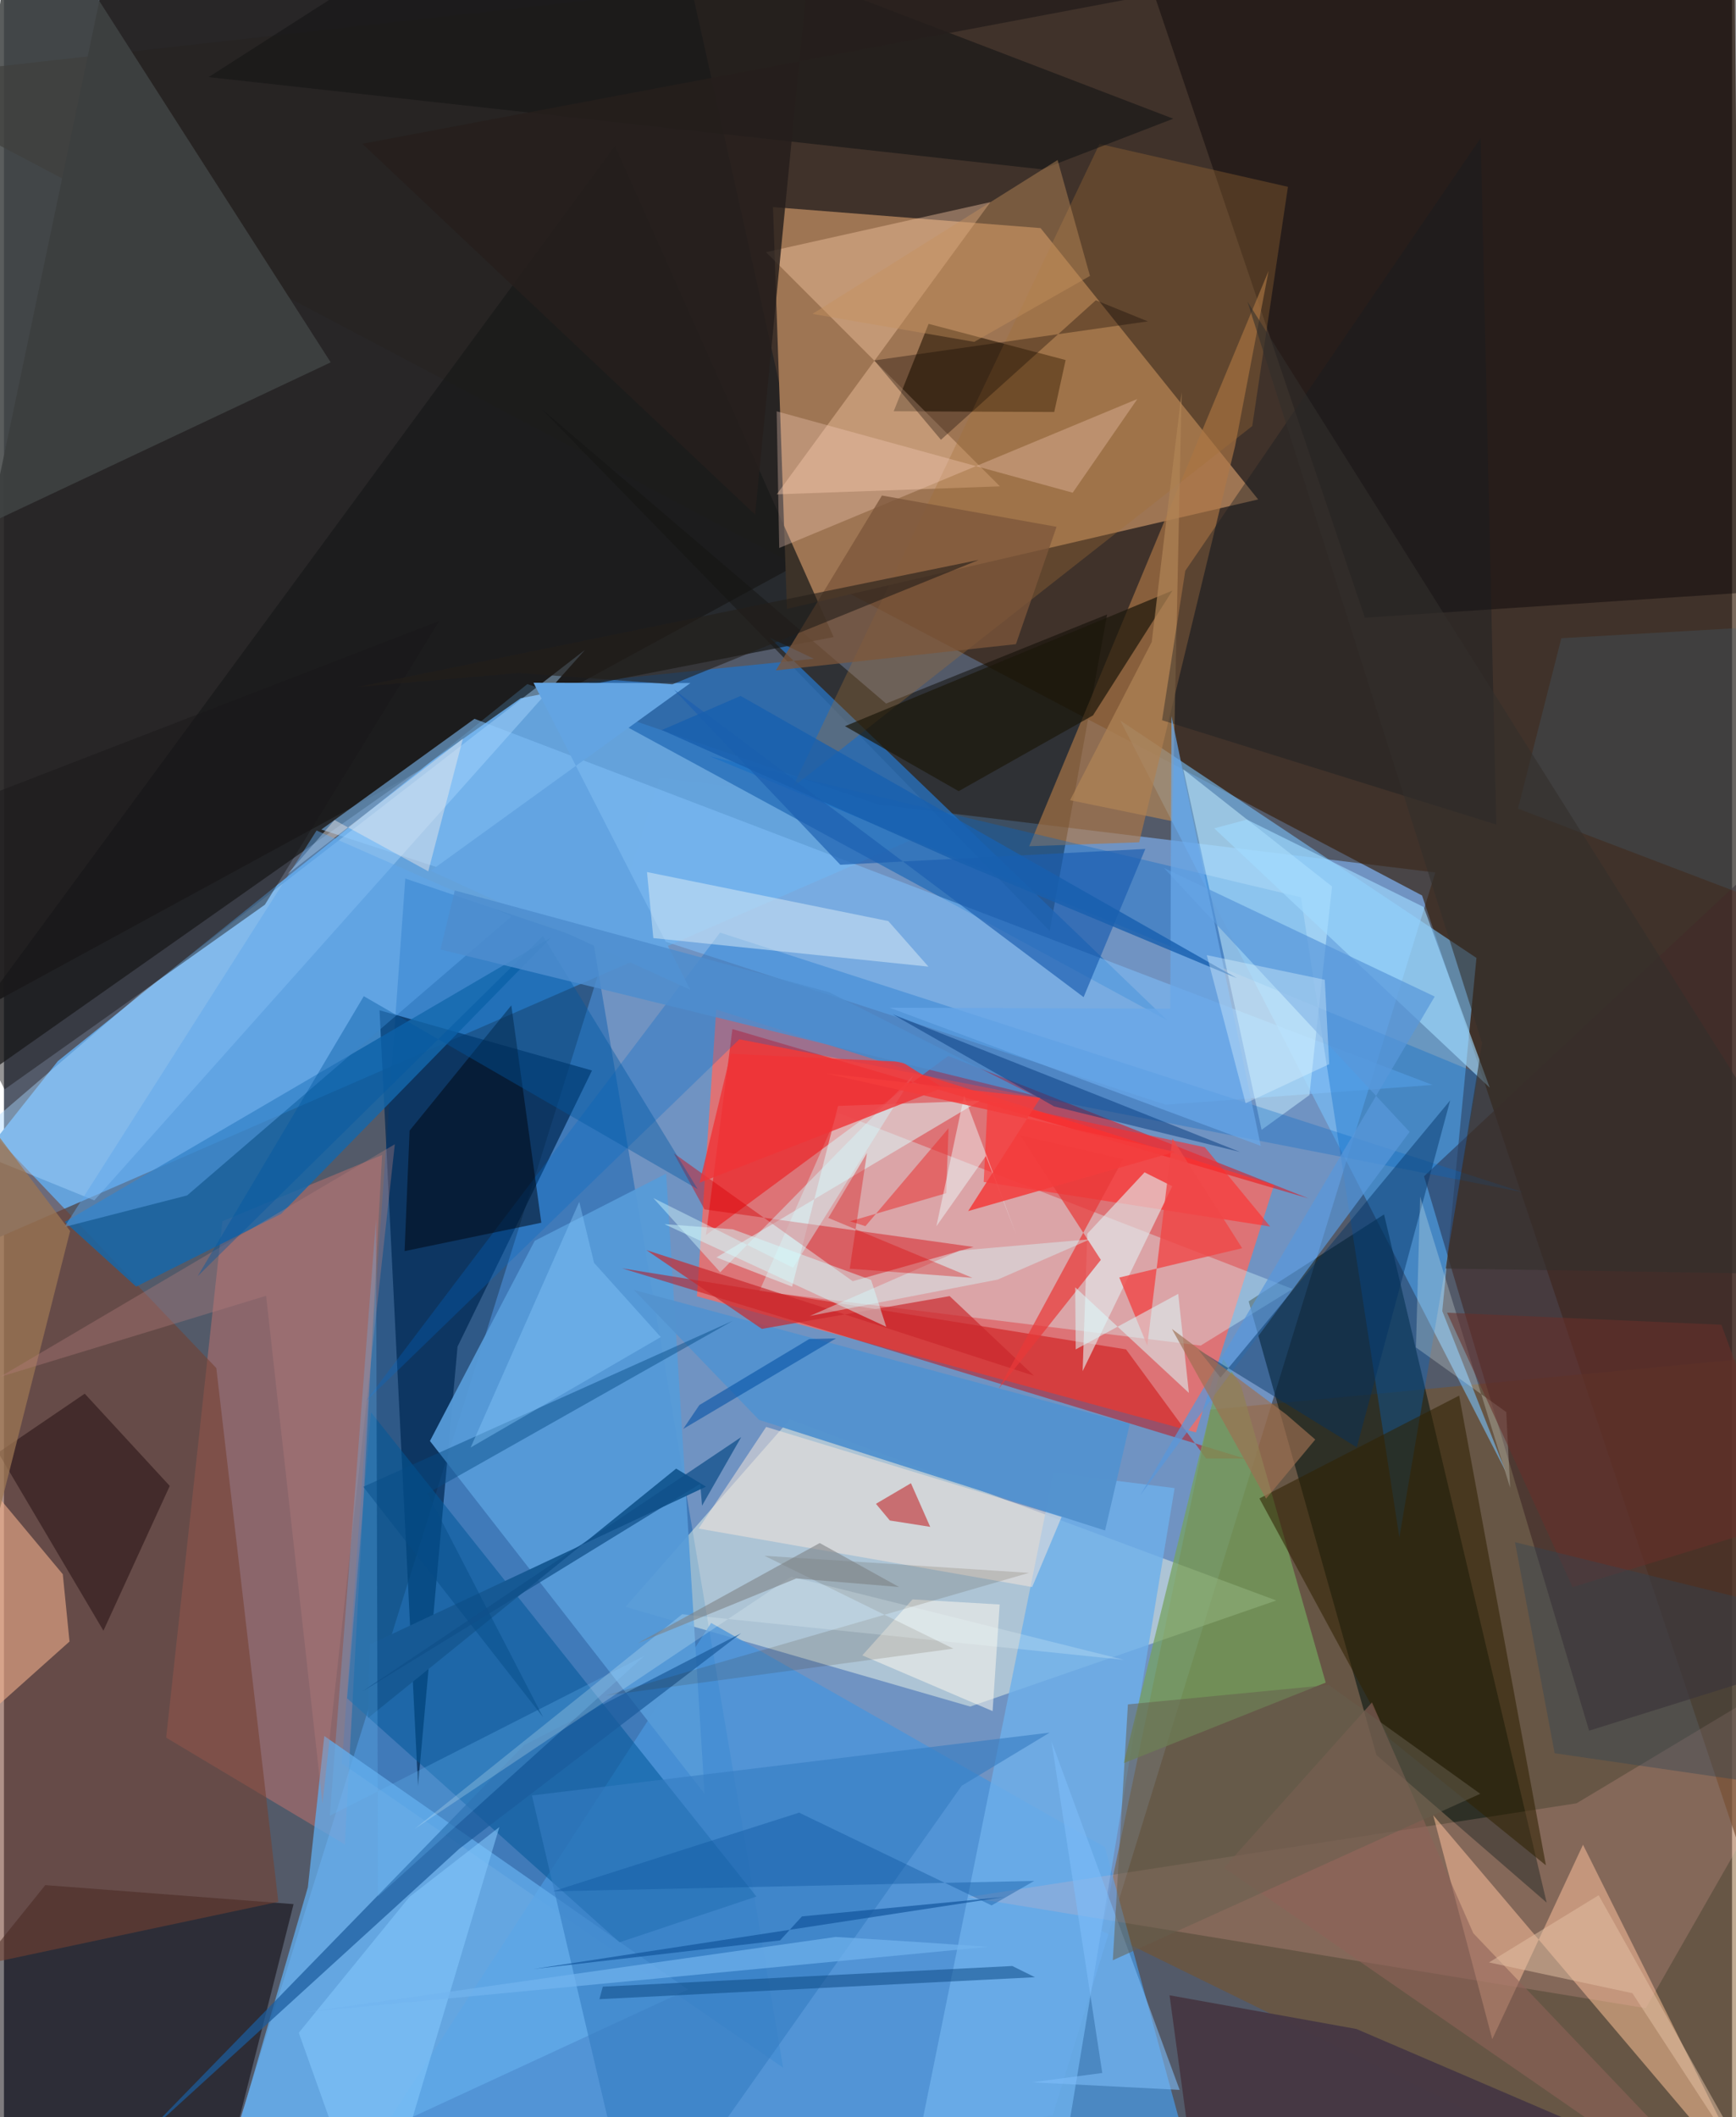 <svg xmlns="http://www.w3.org/2000/svg" width="228" height="278" viewBox="0 0 836 1024"><path fill="#535a69" d="M0 0h836v1024H0z"/><path fill="#7194c3" fill-opacity=".996" d="M692.44 421.988l-185.137 601.173L95.187 1086l222-709.774z"/><path fill="#37200d" fill-opacity=".675" d="M686.044 433.113L-62 38.781 836.847-62l8.463 972.902z"/><path fill="#262323" fill-opacity=".941" d="M332.988-3.849L393.4 267.898-62 515.995 51.198-23.717z"/><path fill="#65a3dc" fill-opacity=".996" d="M453.849 399.755l-200.624-68.892L26.07 513.23-62 624.377z"/><path fill="#e67171" fill-opacity=".925" d="M344.595 488.298l269.822 84.858-37.774 119.671-241.396-65.843z"/><path fill="#9e7553" d="M378.79 294.491l-6.76-194.322 129.456 10.153L606.75 241.564z"/><path fill="#0059af" fill-opacity=".431" d="M285.133 455.726l-90.977-30.803-30.652 428.028 213.426 147.1z"/><path fill="#7e511f" fill-opacity=".482" d="M531.029 933.862l52.663-252.066 278.288-26.491L840.985 1086z"/><path fill="#f6ffeb" fill-opacity=".455" d="M615.499 774.099l-235.266-87.565-79.583 90.66 166.804 48.203z"/><path fill="#79c3fd" fill-opacity=".584" d="M712.355 463.322l-16.535 170.79 30.607 77.44-186.379-363.065z"/><path fill="#00110e" fill-opacity=".549" d="M602.158 629.424l65.493-42.062 78.663 332.854-82.367-71.375z"/><path fill="#4995db" fill-opacity=".78" d="M163.969 1059.864l408.944-18.534-40.332-147.943L342.127 784.96z"/><path fill="#0c070c" fill-opacity=".529" d="M140.113 920.956l-120.117-9.2L-62 1013.68 98.334 1086z"/><path fill="#d7fdfe" fill-opacity=".357" d="M403.536 538.212l219.833 85.226-44.434 27.364-213.473-26.342z"/><path fill="#fd8273" fill-opacity=".329" d="M78.473 840.448l86.429 51.646 18.034-333.479-77.254 32.049z"/><path fill="#d4a480" fill-opacity=".725" d="M691.42 877.955L720 986.291l43.9-94.06 85.579 171.99z"/><path fill="#0b0900" fill-opacity=".498" d="M260.538 198.213l245.348 251.994 27.787-153.014-106.917 43.087z"/><path fill="#050003" fill-opacity=".416" d="M884.843-62L552.212-15.21 658.38 298.745l201.522-13.264z"/><path fill="#002953" fill-opacity=".722" d="M284.472 517.765l-65.043 133.55-19.112 212.522-18.623-375.191z"/><path fill="#754131" fill-opacity=".576" d="M102.733 661.674l29.996 258.194L-62 961.206l30.39-440.52z"/><path fill="#2870b9" fill-opacity=".808" d="M391.828 318.628L264.442 331.51l298.431 162.076-192.532-185.198z"/><path fill="#ae7846" fill-opacity=".655" d="M549.195 407.383l46.394-191.635 16.201-84.723-115.822 278.272z"/><path fill="#f20003" fill-opacity=".478" d="M456.82 510.722l174.265 68.891-278.672-81.884-12.816 99.628z"/><path fill="#181919" fill-opacity=".729" d="M295.577 70.699l105.796 237.418-151.349 29.586L-62 557.151z"/><path fill="#569bd9" fill-opacity=".941" d="M320.35 567.65l-63.593 32.5-50.678 96.808 132.84 170.608z"/><path fill="#1368ad" fill-opacity=".8" d="M134.094 587.093l130.58-133.676L29.462 590.984l34.477 31.314z"/><path fill="#cb0000" fill-opacity=".463" d="M581.559 705.41l18.724.058-301.252-92.02 243.804 39.205z"/><path fill="#404344" fill-opacity=".863" d="M158.065 175.264L-62 278.988v204.484L6.101-62z"/><path fill="#62aae9" fill-opacity=".792" d="M330.9 962.27l-228.873 105.859 44.995-155.342 7.953-73.133z"/><path fill="#005899" fill-opacity=".537" d="M166.008 821.414l11.533-138.337 186.474 234.219-66.211 22.116z"/><path fill="#7fbef8" fill-opacity=".569" d="M227.638 347.655l-74.106 53.558 408.466 133.072 129.1-9.541z"/><path fill="#2e1d0a" fill-opacity=".655" d="M447.32 156.632l66.286 17.51-5.51 25.123-77.66-.353z"/><path fill="#412a29" fill-opacity=".647" d="M766.834 837.079L898 796.033l-30.41-395.88-180.61 168.786z"/><path fill="#fdcda9" fill-opacity=".396" d="M373.853 239.098l107.965-3.875-113.162-113.25L477.224 97.75z"/><path fill="#0167cb" fill-opacity=".333" d="M675.056 743.657l-47.617-309.65-285.905-68.186 371.717 153.414z"/><path fill="#6db0eb" fill-opacity=".808" d="M566.33 719.752l-59.22 357.163-74.944 9.085 75.59-373.63z"/><path fill="#c6eeff" fill-opacity=".522" d="M570.573 372.135l71.928 56.621-10.957 100.895-23.13 16.805z"/><path fill="#ffb7b4" fill-opacity=".188" d="M466.187 917.572L760.756 872.2 898 789.8 794.288 971.29z"/><path fill="#76a25e" fill-opacity=".733" d="M541.763 852.757l97.662-38.932-40.988-143.603-8.622-13.018z"/><path fill="#efaf8c" fill-opacity=".596" d="M-62 652.893l90.461 108.504 3.25 32.549L-62 877.725z"/><path fill="#a9d9ff" fill-opacity=".431" d="M43.715 580.589l-63.947-25.956 86.395-74.066L281.07 314.345z"/><path fill="#ddfbfc" fill-opacity=".514" d="M344.672 608.164l36.613 14.146 22.22-87.395 68.619-2.531z"/><path fill="#a36f38" fill-opacity=".333" d="M603.892 206.073l-222.368 174.73L529.99 69.617l91.171 20.74z"/><path fill="#ff2c2c" fill-opacity=".584" d="M473.978 571.675l1.912-39.243 105.054 22.454 31.586 38.336z"/><path fill="#463843" fill-opacity=".984" d="M654.271 981.34L898 1086H580.314l-16.436-120.95z"/><path fill="#d70105" fill-opacity=".42" d="M469.071 603.117l-130.17-18.174-14.82-27.108 86.52 61.84z"/><path fill="#e3ebec" fill-opacity=".631" d="M551.786 567.026l-27.668 29.666-2.285 66.467 43.373-89.433z"/><path fill="#006aca" fill-opacity=".29" d="M355.774 502.666L174.66 678.187l171.772-227.125L734.95 576.674z"/><path fill="#140104" fill-opacity=".424" d="M80.21 718.692l-32.086 70.02-50.928-86.139 41.887-28.499z"/><path fill="#161515" fill-opacity=".624" d="M502.205 81.907L99.027 37.287 254.073-62 565.66 57.414z"/><path fill="#000610" fill-opacity=".51" d="M196.23 546.843l-2.417 58.281 66.148-13.731-14.517-105.125z"/><path fill="#302202" fill-opacity=".565" d="M607.36 724.744l62.946 116.217 75.647 61.232-41.97-227.194z"/><path fill="#1c170a" fill-opacity=".702" d="M565.278 285.64l-158.404 65.585 54.987 31.431 64.992-36.65z"/><path fill="#5392cf" fill-opacity=".976" d="M532.692 740.253l11.97-51.656-239.914-64.682 60.498 62.819z"/><path fill="#63a4e2" d="M256.172 330.225l75.857 148.509-125.601-57.551 125.667-90.816z"/><path fill="#f3e4db" fill-opacity=".525" d="M368.728 690.154l-32.664 49.159 161.36 28.285 14.241-33.9z"/><path fill="#367dc2" fill-opacity=".604" d="M306.48 1086l-51.066-217.605 250.48-30.387-42.548 25.68z"/><path fill="#a0daff" fill-opacity=".631" d="M718.772 526.064L585.498 400.636l15.806-4.23 85.52 42.29z"/><path fill="#fdd4c1" fill-opacity=".31" d="M548.307 192.987l-31.278 45.312-143.221-39.366 1.242 66.102z"/><path fill="#1b5fb0" fill-opacity=".671" d="M324.184 333.575l80.414 84.674 147.564-7.653-29.858 71.684z"/><path fill="#dcecf6" fill-opacity=".49" d="M314.146 453.724l133.093 13.803-19.418-22.03-116.737-23.716z"/><path fill="#c9272b" fill-opacity=".675" d="M366.63 642.726l-55.805-38.078L498.26 665.4l-40.766-38.513z"/><path fill="#1b5c9d" fill-opacity=".722" d="M251.59 844.11l-185.9 191.016L220.349 894.12l136.258-104.167z"/><path fill="#175a94" fill-opacity=".996" d="M339.624 719.048l-162.527 76.265-.948 35.61 149.048-120.618z"/><path fill="#c1292d" fill-opacity=".596" d="M438.774 717.384l-16.938 9.954 6.731 8.072 19.521 3.07z"/><path fill="#af8456" fill-opacity=".706" d="M555.254 310.514l14.482-120.815-4.46 207.493-49.522-10.162z"/><path fill="#7ebdfa" fill-opacity=".58" d="M531.34 1002.625l-24.573-160.381 61.99 168.552-71.267-3.667z"/><path fill="#5897db" fill-opacity=".714" d="M680.01 547.453L549.682 723.238l142.47-241.241L561.17 419.8z"/><path fill="#f1ebe8" fill-opacity=".435" d="M159.93 396.612l-22.683 26.123 84.793-65.486-16.766 64.174z"/><path fill="#0d4983" fill-opacity=".525" d="M487.803 950.889l-198.09 9.993-1.655 6.048 210.701-10.62z"/><path fill="#d3f8fe" fill-opacity=".435" d="M381.753 613.165l58.272-93.055-93.515 95.237-32.351-35.876z"/><path fill="#191619" fill-opacity=".455" d="M-62 405.662l272.612-105.35-84.359 137.245L.305 526.887z"/><path fill="#f04747" fill-opacity=".804" d="M539.57 617.894l13.534 32.952L565.3 550.662l33.712 53.046z"/><path fill="#003161" fill-opacity=".443" d="M699.653 532.198L588.536 666.27l-10.784-13.525 76.693 47.275z"/><path fill="#e83939" fill-opacity=".71" d="M541.453 560.598l-49.772-11.442 38.96 60.202-49.385 62.3z"/><path fill="#171a21" fill-opacity=".388" d="M560.249 348.362l161.668 50.418-7.514-332.006-142.915 209.31z"/><path fill="#c6915e" fill-opacity=".42" d="M391.127 151.823l78.278 13.528 55.982-31.89-15.664-56.073z"/><path fill="#fcf8ef" fill-opacity=".533" d="M439.535 773.575l42.174 2.467-3.429 51.562-63.007-26.966z"/><path fill="#7d563a" fill-opacity=".757" d="M489.56 311.56l19.653-56.755-84.473-15.142-51.31 84.582z"/><path fill="#5ea5eb" fill-opacity=".471" d="M88.59 578.19l-59.288 15.233 121.94-191.731 94.305 41.515z"/><path fill="#9c7653" fill-opacity=".737" d="M32.013 595.389L-3.85 737.136-62 615.259V470.606z"/><path fill="#8f6358" fill-opacity=".592" d="M710.824 935.027L854.494 1086 590.278 903.343l71.53-79.946z"/><path fill="#d6fdff" fill-opacity=".412" d="M462.304 604.88l63.239-5.513-44.77 19.513-90.884 17.592z"/><path fill="#3a1e00" fill-opacity=".137" d="M367.922 752.482l127.947 8.256-204.958 59.394 168.382-22.75z"/><path fill="#85c8fd" fill-opacity=".553" d="M196.2 917.437l-53.566 65.735L179.224 1086l60.438-202.308z"/><path fill="#dbfcfd" fill-opacity=".525" d="M518.49 652.655l-.24-30.031 54.99 51.088-5.169-47.92z"/><path fill="#f03437" fill-opacity=".804" d="M454.326 526.09L336.52 572.057l15.038-62.363 82.734 3.852z"/><path fill="#b67d7d" fill-opacity=".361" d="M154.086 872.381L126.83 626.728-1.948 665.966l191.04-112.54z"/><path fill="#436070" fill-opacity=".294" d="M849.165 435.562L898 300.393l-144.58 8.282-20.964 82.434z"/><path fill="#0057a1" fill-opacity=".404" d="M174.077 481.825l-80.358 135.43 167.016-164.52 74.86 122.412z"/><path fill="#0d579f" fill-opacity=".408" d="M477.804 921.574l20.602-11.837-232.787 5.023 119.05-38.047z"/><path fill="#66b6f4" fill-opacity=".275" d="M180.96 917.233l129.1-116.513-152.419 77.493 22.35-288.346z"/><path fill="#013579" fill-opacity=".471" d="M530.178 530.208l67.75 26.94-89.938-22.032-78.145-44.576z"/><path fill="#e83030" fill-opacity=".525" d="M409.303 590.7l7.453 2.35 40.212-47.356-1.142 31.429z"/><path fill="#69a8e9" fill-opacity=".729" d="M607.996 554.218l-179.514-66.806 135.742.45.597-141.482z"/><path fill="#665e4d" fill-opacity=".522" d="M536.433 948.108l177.755-80.515-73.3-52.638-97.152 9.396z"/><path fill="#f4fff9" fill-opacity=".239" d="M685.112 578.747l43.55 140.86-1.895-36.651-43.692-31.247z"/><path fill="#eefbfc" fill-opacity=".471" d="M464.514 529.965l25.227 67.222-14.72-38.054-23.94 33.964z"/><path fill="#054b85" fill-opacity=".459" d="M260.843 830.607l-55.988-108.292 147.71-83.475-178.732 80.251z"/><path fill="#f2ffff" fill-opacity=".212" d="M198.614 884.609l129.49-103.853 213.729 22.056-160.948-40.22z"/><path fill="#682f29" fill-opacity=".561" d="M698.125 634.908l132.725 5.82 34.562 94.159-106.552 32.764z"/><path fill="#7b7f82" fill-opacity=".569" d="M433.024 767.578l-49.695-4.138-76.646 31.29 87.965-48.42z"/><path fill="#4e8dce" fill-opacity=".827" d="M211.167 459.234l286.79 70.494-98.771-49.827L218.1 430.703z"/><path fill="#9e7052" fill-opacity=".667" d="M620.386 684.156l13.99 12.09-23.804 28.593-45.57-82.095z"/><path fill="#da0200" fill-opacity=".333" d="M409.16 613.626l59.361 4.424-69.706-28.973 18.698-31.439z"/><path fill="#324655" fill-opacity=".396" d="M841.537 773.173l-110.541-27.27 19.185 102.079L898 869.448z"/><path fill="#0d0500" fill-opacity=".329" d="M553.376 155.436l-132.335 18.897 32.244 38.368 74.942-67.472z"/><path fill="#241e19" fill-opacity=".604" d="M323.378 330.982l148.172-60.16-300.535 61.447 77.967-6.737z"/><path fill="#0754a5" fill-opacity=".604" d="M336.414 679.576l53.138-31.922 12.98-.332-73.938 43.81z"/><path fill="#e4c2a6" fill-opacity=".49" d="M787.79 964.026l-69.37-14.87 53.056-32.492 89.472 159.582z"/><path fill="#1860ae" fill-opacity=".808" d="M596.438 473.09l-134.414-56.056-143.77-63.938 38.113-16.503z"/><path fill="#72b4ef" fill-opacity=".682" d="M440.759 939.216l35.3 2.398-330.026 31.573 256.363-36.358z"/><path fill="#261e1c" fill-opacity=".831" d="M363.399 248.939L393.753-62l286.885 35.836-507.243 95.705z"/><path fill="#87c9fd" fill-opacity=".404" d="M278.32 581.27l7.164 29.55 32.271 35.872-91.982 53.414z"/><path fill="#d3fcff" fill-opacity=".471" d="M319.506 592.075l33.085 2.493 66.906 24.487 7.324 22.66z"/><path fill="#f33c3c" fill-opacity=".867" d="M397.479 519.145l168.988 37.97L466.45 585.76l34.91-54.729z"/><path fill="#0f508a" fill-opacity=".733" d="M336.836 717.676l.88 10.573 18.946-33.18-183.417 123.119z"/><path fill="#0e5199" fill-opacity=".655" d="M375.462 938.515l10.587-11.622 97.807-9.409-227.58 34.86z"/><path fill="#322f2b" fill-opacity=".584" d="M898 616.785l-296.432-470.93L715.1 504.495l-17.697 109.042z"/><path fill="#def3ff" fill-opacity=".369" d="M600.687 533.59l40.428-18.893-2.136-40.817-57.092-11.924z"/></svg>